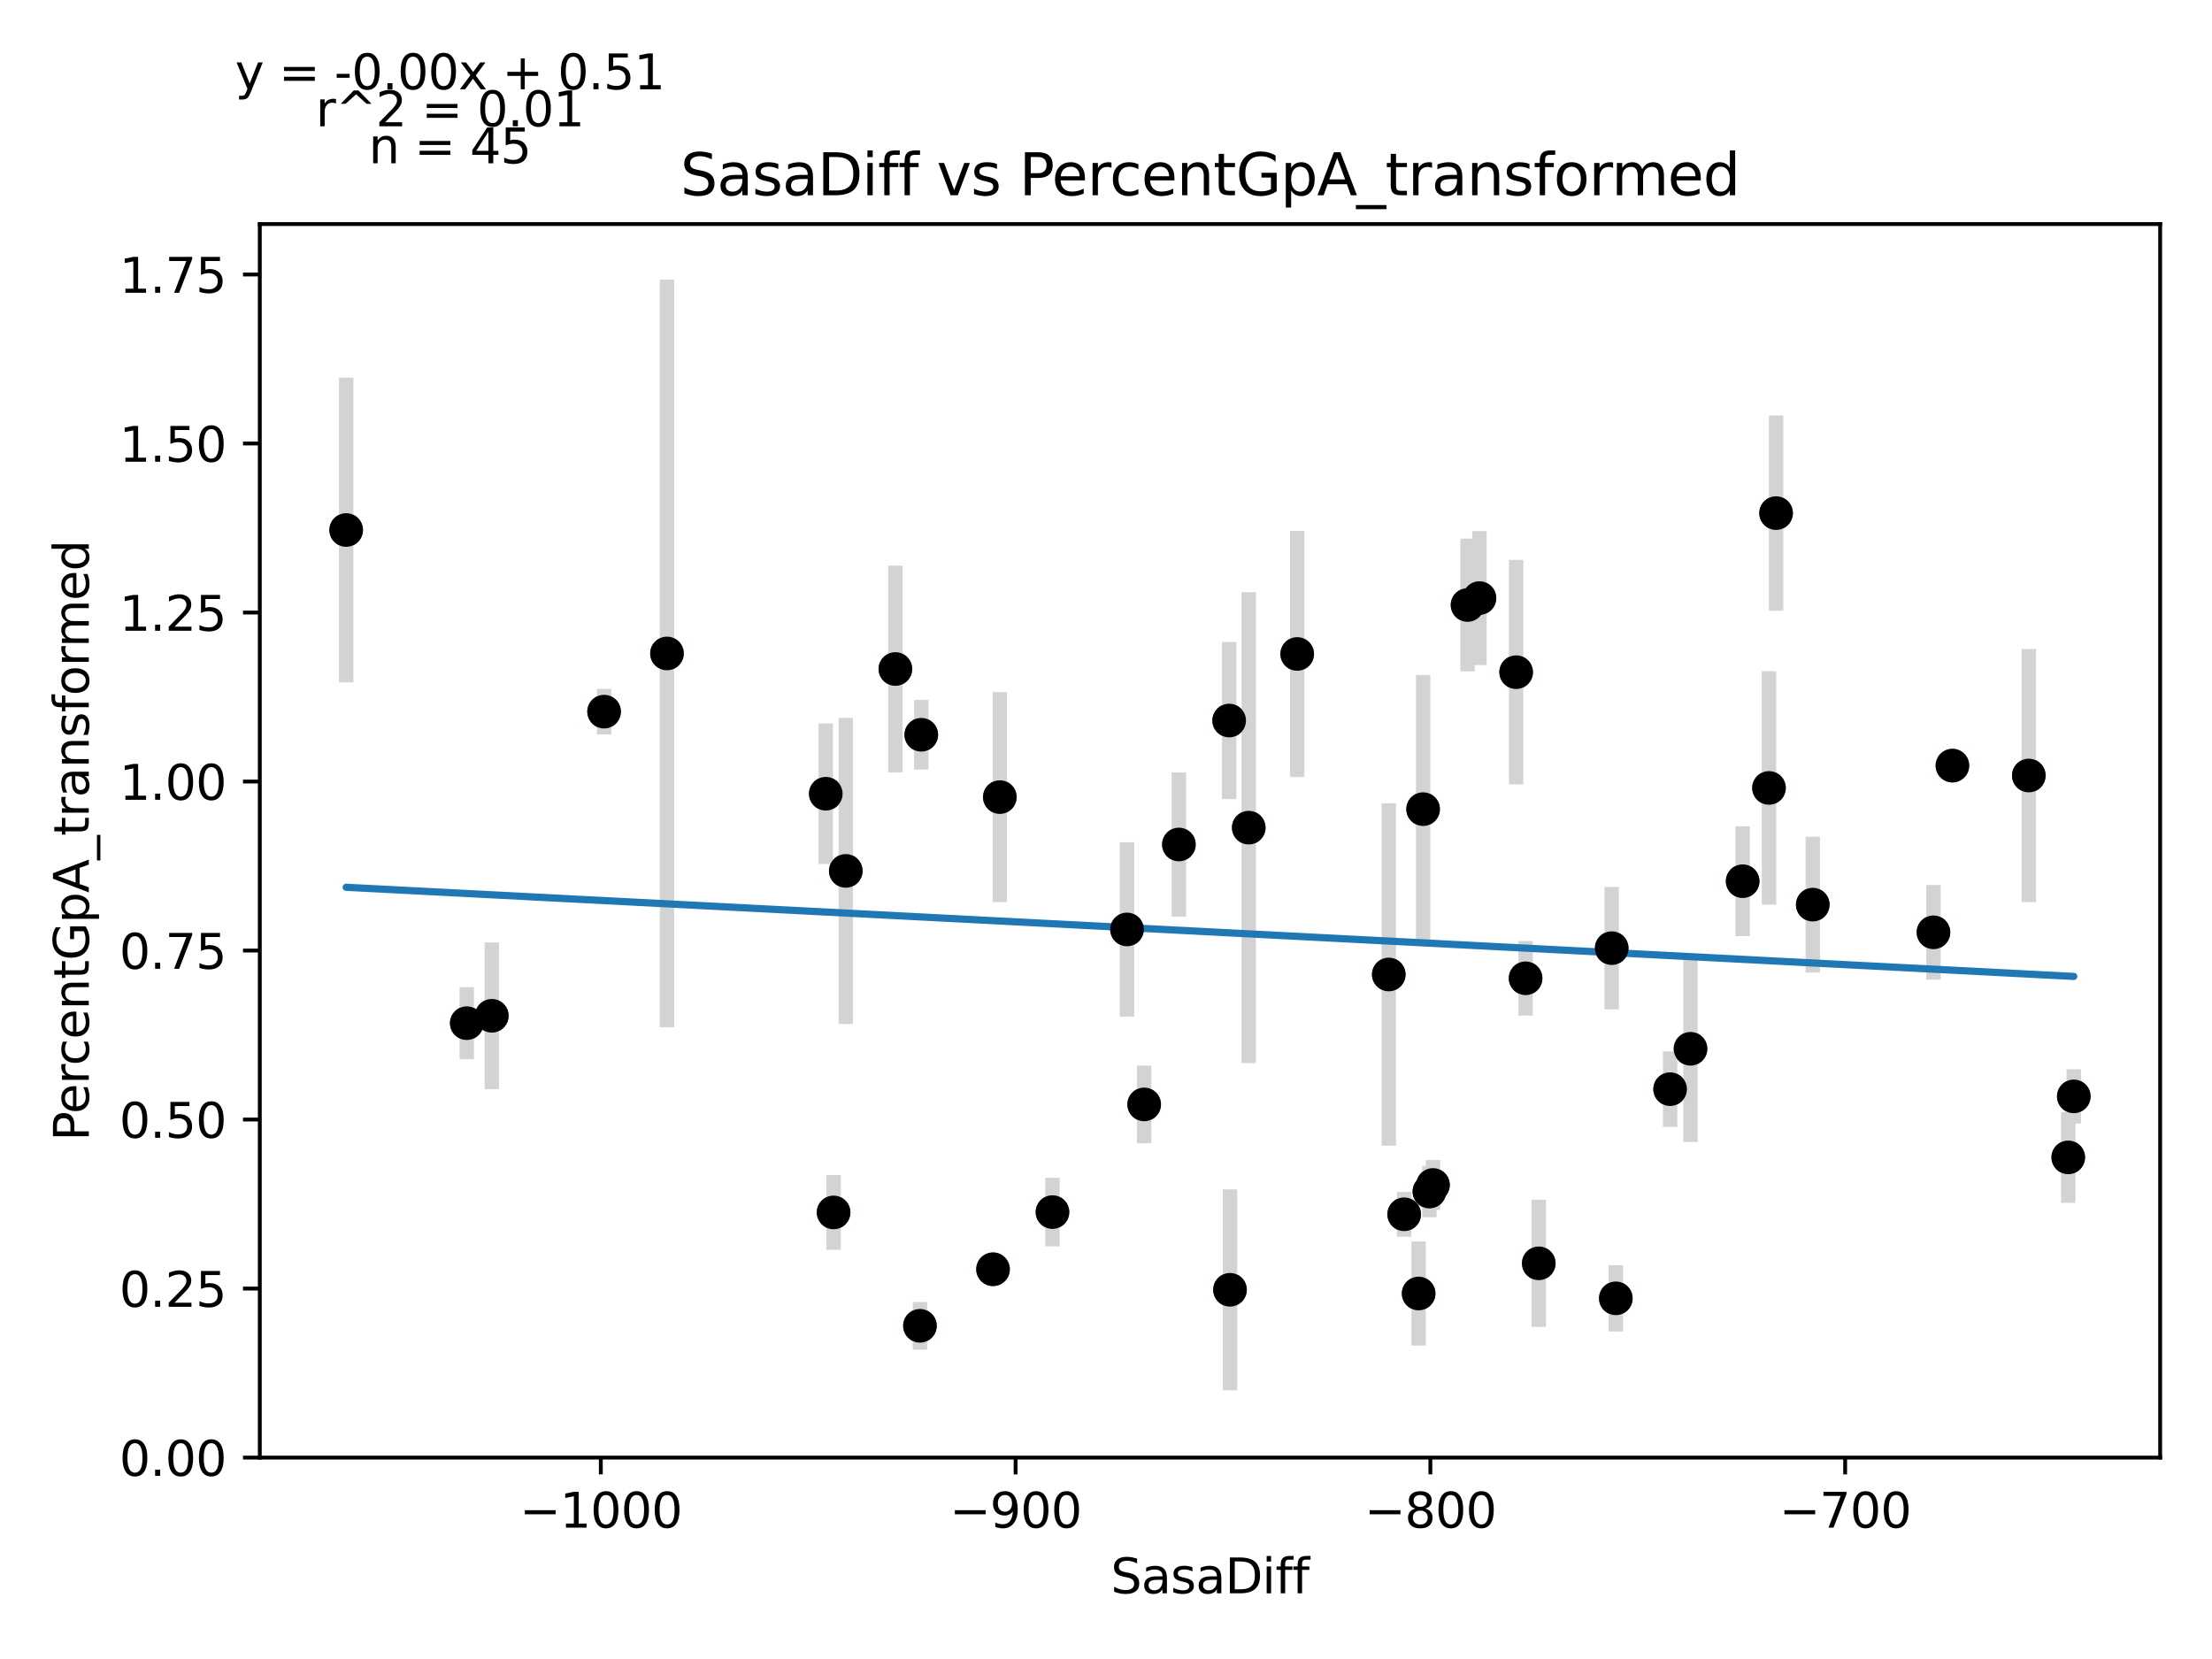 <?xml version="1.0" encoding="utf-8" standalone="no"?>
<!DOCTYPE svg PUBLIC "-//W3C//DTD SVG 1.1//EN"
  "http://www.w3.org/Graphics/SVG/1.1/DTD/svg11.dtd">
<svg xmlns:xlink="http://www.w3.org/1999/xlink" width="460.8pt" height="345.6pt" viewBox="0 0 460.8 345.6" xmlns="http://www.w3.org/2000/svg" version="1.1">
 <defs>
  <style type="text/css">*{stroke-linejoin: round; stroke-linecap: butt}</style>
 </defs>
 <g id="figure_1">
  <g id="patch_1">
   <path d="M 0 345.6 
L 460.8 345.6 
L 460.8 0 
L 0 0 
z
" style="fill: #ffffff"/>
  </g>
  <g id="axes_1">
   <g id="patch_2">
    <path d="M 54.121 303.64 
L 450 303.64 
L 450 46.676 
L 54.121 46.676 
z
" style="fill: #ffffff"/>
   </g>
   <g id="PathCollection_1">
    <defs>
     <path id="meb6ccfcb5a" d="M 0 3 
C 0.796 3 1.559 2.684 2.121 2.121 
C 2.684 1.559 3 0.796 3 0 
C 3 -0.796 2.684 -1.559 2.121 -2.121 
C 1.559 -2.684 0.796 -3 0 -3 
C -0.796 -3 -1.559 -2.684 -2.121 -2.121 
C -2.684 -1.559 -3 -0.796 -3 0 
C -3 0.796 -2.684 1.559 -2.121 2.121 
C -1.559 2.684 -0.796 3 0 3 
z
" style="stroke: #1f77b4"/>
    </defs>
    <g clip-path="url(#p3a5349703f)">
     <use xlink:href="#meb6ccfcb5a" x="186.526" y="139.363" style="fill: #1f77b4; stroke: #1f77b4"/>
     <use xlink:href="#meb6ccfcb5a" x="176.192" y="181.424" style="fill: #1f77b4; stroke: #1f77b4"/>
     <use xlink:href="#meb6ccfcb5a" x="296.46" y="168.558" style="fill: #1f77b4; stroke: #1f77b4"/>
     <use xlink:href="#meb6ccfcb5a" x="260.135" y="172.416" style="fill: #1f77b4; stroke: #1f77b4"/>
     <use xlink:href="#meb6ccfcb5a" x="172.027" y="165.348" style="fill: #1f77b4; stroke: #1f77b4"/>
     <use xlink:href="#meb6ccfcb5a" x="238.352" y="230.068" style="fill: #1f77b4; stroke: #1f77b4"/>
     <use xlink:href="#meb6ccfcb5a" x="245.584" y="175.923" style="fill: #1f77b4; stroke: #1f77b4"/>
     <use xlink:href="#meb6ccfcb5a" x="335.749" y="197.517" style="fill: #1f77b4; stroke: #1f77b4"/>
     <use xlink:href="#meb6ccfcb5a" x="363.028" y="183.571" style="fill: #1f77b4; stroke: #1f77b4"/>
     <use xlink:href="#meb6ccfcb5a" x="336.605" y="270.467" style="fill: #1f77b4; stroke: #1f77b4"/>
     <use xlink:href="#meb6ccfcb5a" x="270.227" y="136.234" style="fill: #1f77b4; stroke: #1f77b4"/>
     <use xlink:href="#meb6ccfcb5a" x="256.057" y="150.102" style="fill: #1f77b4; stroke: #1f77b4"/>
     <use xlink:href="#meb6ccfcb5a" x="173.651" y="252.572" style="fill: #1f77b4; stroke: #1f77b4"/>
     <use xlink:href="#meb6ccfcb5a" x="352.166" y="218.483" style="fill: #1f77b4; stroke: #1f77b4"/>
     <use xlink:href="#meb6ccfcb5a" x="289.306" y="203.004" style="fill: #1f77b4; stroke: #1f77b4"/>
     <use xlink:href="#meb6ccfcb5a" x="402.774" y="194.219" style="fill: #1f77b4; stroke: #1f77b4"/>
     <use xlink:href="#meb6ccfcb5a" x="308.194" y="124.592" style="fill: #1f77b4; stroke: #1f77b4"/>
     <use xlink:href="#meb6ccfcb5a" x="432.006" y="228.398" style="fill: #1f77b4; stroke: #1f77b4"/>
     <use xlink:href="#meb6ccfcb5a" x="368.514" y="164.141" style="fill: #1f77b4; stroke: #1f77b4"/>
     <use xlink:href="#meb6ccfcb5a" x="256.23" y="268.685" style="fill: #1f77b4; stroke: #1f77b4"/>
     <use xlink:href="#meb6ccfcb5a" x="315.841" y="140.025" style="fill: #1f77b4; stroke: #1f77b4"/>
     <use xlink:href="#meb6ccfcb5a" x="125.843" y="148.248" style="fill: #1f77b4; stroke: #1f77b4"/>
     <use xlink:href="#meb6ccfcb5a" x="72.116" y="110.41" style="fill: #1f77b4; stroke: #1f77b4"/>
     <use xlink:href="#meb6ccfcb5a" x="305.714" y="126.032" style="fill: #1f77b4; stroke: #1f77b4"/>
     <use xlink:href="#meb6ccfcb5a" x="191.918" y="153.065" style="fill: #1f77b4; stroke: #1f77b4"/>
     <use xlink:href="#meb6ccfcb5a" x="138.942" y="136.127" style="fill: #1f77b4; stroke: #1f77b4"/>
     <use xlink:href="#meb6ccfcb5a" x="317.811" y="203.794" style="fill: #1f77b4; stroke: #1f77b4"/>
     <use xlink:href="#meb6ccfcb5a" x="219.248" y="252.498" style="fill: #1f77b4; stroke: #1f77b4"/>
     <use xlink:href="#meb6ccfcb5a" x="298.517" y="246.851" style="fill: #1f77b4; stroke: #1f77b4"/>
     <use xlink:href="#meb6ccfcb5a" x="206.866" y="264.411" style="fill: #1f77b4; stroke: #1f77b4"/>
     <use xlink:href="#meb6ccfcb5a" x="406.723" y="159.491" style="fill: #1f77b4; stroke: #1f77b4"/>
     <use xlink:href="#meb6ccfcb5a" x="377.63" y="188.452" style="fill: #1f77b4; stroke: #1f77b4"/>
     <use xlink:href="#meb6ccfcb5a" x="320.55" y="263.174" style="fill: #1f77b4; stroke: #1f77b4"/>
     <use xlink:href="#meb6ccfcb5a" x="234.775" y="193.62" style="fill: #1f77b4; stroke: #1f77b4"/>
     <use xlink:href="#meb6ccfcb5a" x="292.512" y="252.959" style="fill: #1f77b4; stroke: #1f77b4"/>
     <use xlink:href="#meb6ccfcb5a" x="422.639" y="161.555" style="fill: #1f77b4; stroke: #1f77b4"/>
     <use xlink:href="#meb6ccfcb5a" x="97.234" y="213.146" style="fill: #1f77b4; stroke: #1f77b4"/>
     <use xlink:href="#meb6ccfcb5a" x="347.915" y="226.891" style="fill: #1f77b4; stroke: #1f77b4"/>
     <use xlink:href="#meb6ccfcb5a" x="297.765" y="248.228" style="fill: #1f77b4; stroke: #1f77b4"/>
     <use xlink:href="#meb6ccfcb5a" x="295.527" y="269.46" style="fill: #1f77b4; stroke: #1f77b4"/>
     <use xlink:href="#meb6ccfcb5a" x="102.453" y="211.607" style="fill: #1f77b4; stroke: #1f77b4"/>
     <use xlink:href="#meb6ccfcb5a" x="208.283" y="166.052" style="fill: #1f77b4; stroke: #1f77b4"/>
     <use xlink:href="#meb6ccfcb5a" x="430.856" y="241.105" style="fill: #1f77b4; stroke: #1f77b4"/>
     <use xlink:href="#meb6ccfcb5a" x="191.641" y="276.191" style="fill: #1f77b4; stroke: #1f77b4"/>
     <use xlink:href="#meb6ccfcb5a" x="369.992" y="106.891" style="fill: #1f77b4; stroke: #1f77b4"/>
    </g>
   </g>
   <g id="matplotlib.axis_1">
    <g id="xtick_1">
     <g id="line2d_1">
      <defs>
       <path id="m22ea9a2f1d" d="M 0 0 
L 0 3.5 
" style="stroke: #000000; stroke-width: 0.8"/>
      </defs>
      <g>
       <use xlink:href="#m22ea9a2f1d" x="125.16" y="303.64" style="stroke: #000000; stroke-width: 0.8"/>
      </g>
     </g>
     <g id="text_1">
      <!-- −1000 -->
      <g transform="translate(108.246 318.238)scale(0.1 -0.1)">
       <defs>
        <path id="DejaVuSans-2212" d="M 678 2272 
L 4684 2272 
L 4684 1741 
L 678 1741 
L 678 2272 
z
" transform="scale(0.016)"/>
        <path id="DejaVuSans-31" d="M 794 531 
L 1825 531 
L 1825 4091 
L 703 3866 
L 703 4441 
L 1819 4666 
L 2450 4666 
L 2450 531 
L 3481 531 
L 3481 0 
L 794 0 
L 794 531 
z
" transform="scale(0.016)"/>
        <path id="DejaVuSans-30" d="M 2034 4250 
Q 1547 4250 1301 3770 
Q 1056 3291 1056 2328 
Q 1056 1369 1301 889 
Q 1547 409 2034 409 
Q 2525 409 2770 889 
Q 3016 1369 3016 2328 
Q 3016 3291 2770 3770 
Q 2525 4250 2034 4250 
z
M 2034 4750 
Q 2819 4750 3233 4129 
Q 3647 3509 3647 2328 
Q 3647 1150 3233 529 
Q 2819 -91 2034 -91 
Q 1250 -91 836 529 
Q 422 1150 422 2328 
Q 422 3509 836 4129 
Q 1250 4750 2034 4750 
z
" transform="scale(0.016)"/>
       </defs>
       <use xlink:href="#DejaVuSans-2212"/>
       <use xlink:href="#DejaVuSans-31" x="83.789"/>
       <use xlink:href="#DejaVuSans-30" x="147.412"/>
       <use xlink:href="#DejaVuSans-30" x="211.035"/>
       <use xlink:href="#DejaVuSans-30" x="274.658"/>
      </g>
     </g>
    </g>
    <g id="xtick_2">
     <g id="line2d_2">
      <g>
       <use xlink:href="#m22ea9a2f1d" x="211.566" y="303.64" style="stroke: #000000; stroke-width: 0.8"/>
      </g>
     </g>
     <g id="text_2">
      <!-- −900 -->
      <g transform="translate(197.833 318.238)scale(0.1 -0.1)">
       <defs>
        <path id="DejaVuSans-39" d="M 703 97 
L 703 672 
Q 941 559 1184 500 
Q 1428 441 1663 441 
Q 2288 441 2617 861 
Q 2947 1281 2994 2138 
Q 2813 1869 2534 1725 
Q 2256 1581 1919 1581 
Q 1219 1581 811 2004 
Q 403 2428 403 3163 
Q 403 3881 828 4315 
Q 1253 4750 1959 4750 
Q 2769 4750 3195 4129 
Q 3622 3509 3622 2328 
Q 3622 1225 3098 567 
Q 2575 -91 1691 -91 
Q 1453 -91 1209 -44 
Q 966 3 703 97 
z
M 1959 2075 
Q 2384 2075 2632 2365 
Q 2881 2656 2881 3163 
Q 2881 3666 2632 3958 
Q 2384 4250 1959 4250 
Q 1534 4250 1286 3958 
Q 1038 3666 1038 3163 
Q 1038 2656 1286 2365 
Q 1534 2075 1959 2075 
z
" transform="scale(0.016)"/>
       </defs>
       <use xlink:href="#DejaVuSans-2212"/>
       <use xlink:href="#DejaVuSans-39" x="83.789"/>
       <use xlink:href="#DejaVuSans-30" x="147.412"/>
       <use xlink:href="#DejaVuSans-30" x="211.035"/>
      </g>
     </g>
    </g>
    <g id="xtick_3">
     <g id="line2d_3">
      <g>
       <use xlink:href="#m22ea9a2f1d" x="297.972" y="303.64" style="stroke: #000000; stroke-width: 0.8"/>
      </g>
     </g>
     <g id="text_3">
      <!-- −800 -->
      <g transform="translate(284.239 318.238)scale(0.1 -0.1)">
       <defs>
        <path id="DejaVuSans-38" d="M 2034 2216 
Q 1584 2216 1326 1975 
Q 1069 1734 1069 1313 
Q 1069 891 1326 650 
Q 1584 409 2034 409 
Q 2484 409 2743 651 
Q 3003 894 3003 1313 
Q 3003 1734 2745 1975 
Q 2488 2216 2034 2216 
z
M 1403 2484 
Q 997 2584 770 2862 
Q 544 3141 544 3541 
Q 544 4100 942 4425 
Q 1341 4750 2034 4750 
Q 2731 4750 3128 4425 
Q 3525 4100 3525 3541 
Q 3525 3141 3298 2862 
Q 3072 2584 2669 2484 
Q 3125 2378 3379 2068 
Q 3634 1759 3634 1313 
Q 3634 634 3220 271 
Q 2806 -91 2034 -91 
Q 1263 -91 848 271 
Q 434 634 434 1313 
Q 434 1759 690 2068 
Q 947 2378 1403 2484 
z
M 1172 3481 
Q 1172 3119 1398 2916 
Q 1625 2713 2034 2713 
Q 2441 2713 2670 2916 
Q 2900 3119 2900 3481 
Q 2900 3844 2670 4047 
Q 2441 4250 2034 4250 
Q 1625 4250 1398 4047 
Q 1172 3844 1172 3481 
z
" transform="scale(0.016)"/>
       </defs>
       <use xlink:href="#DejaVuSans-2212"/>
       <use xlink:href="#DejaVuSans-38" x="83.789"/>
       <use xlink:href="#DejaVuSans-30" x="147.412"/>
       <use xlink:href="#DejaVuSans-30" x="211.035"/>
      </g>
     </g>
    </g>
    <g id="xtick_4">
     <g id="line2d_4">
      <g>
       <use xlink:href="#m22ea9a2f1d" x="384.379" y="303.64" style="stroke: #000000; stroke-width: 0.8"/>
      </g>
     </g>
     <g id="text_4">
      <!-- −700 -->
      <g transform="translate(370.645 318.238)scale(0.1 -0.1)">
       <defs>
        <path id="DejaVuSans-37" d="M 525 4666 
L 3525 4666 
L 3525 4397 
L 1831 0 
L 1172 0 
L 2766 4134 
L 525 4134 
L 525 4666 
z
" transform="scale(0.016)"/>
       </defs>
       <use xlink:href="#DejaVuSans-2212"/>
       <use xlink:href="#DejaVuSans-37" x="83.789"/>
       <use xlink:href="#DejaVuSans-30" x="147.412"/>
       <use xlink:href="#DejaVuSans-30" x="211.035"/>
      </g>
     </g>
    </g>
    <g id="text_5">
     <!-- SasaDiff -->
     <g transform="translate(231.394 331.917)scale(0.1 -0.1)">
      <defs>
       <path id="DejaVuSans-53" d="M 3425 4513 
L 3425 3897 
Q 3066 4069 2747 4153 
Q 2428 4238 2131 4238 
Q 1616 4238 1336 4038 
Q 1056 3838 1056 3469 
Q 1056 3159 1242 3001 
Q 1428 2844 1947 2747 
L 2328 2669 
Q 3034 2534 3370 2195 
Q 3706 1856 3706 1288 
Q 3706 609 3251 259 
Q 2797 -91 1919 -91 
Q 1588 -91 1214 -16 
Q 841 59 441 206 
L 441 856 
Q 825 641 1194 531 
Q 1563 422 1919 422 
Q 2459 422 2753 634 
Q 3047 847 3047 1241 
Q 3047 1584 2836 1778 
Q 2625 1972 2144 2069 
L 1759 2144 
Q 1053 2284 737 2584 
Q 422 2884 422 3419 
Q 422 4038 858 4394 
Q 1294 4750 2059 4750 
Q 2388 4750 2728 4690 
Q 3069 4631 3425 4513 
z
" transform="scale(0.016)"/>
       <path id="DejaVuSans-61" d="M 2194 1759 
Q 1497 1759 1228 1600 
Q 959 1441 959 1056 
Q 959 750 1161 570 
Q 1363 391 1709 391 
Q 2188 391 2477 730 
Q 2766 1069 2766 1631 
L 2766 1759 
L 2194 1759 
z
M 3341 1997 
L 3341 0 
L 2766 0 
L 2766 531 
Q 2569 213 2275 61 
Q 1981 -91 1556 -91 
Q 1019 -91 701 211 
Q 384 513 384 1019 
Q 384 1609 779 1909 
Q 1175 2209 1959 2209 
L 2766 2209 
L 2766 2266 
Q 2766 2663 2505 2880 
Q 2244 3097 1772 3097 
Q 1472 3097 1187 3025 
Q 903 2953 641 2809 
L 641 3341 
Q 956 3463 1253 3523 
Q 1550 3584 1831 3584 
Q 2591 3584 2966 3190 
Q 3341 2797 3341 1997 
z
" transform="scale(0.016)"/>
       <path id="DejaVuSans-73" d="M 2834 3397 
L 2834 2853 
Q 2591 2978 2328 3040 
Q 2066 3103 1784 3103 
Q 1356 3103 1142 2972 
Q 928 2841 928 2578 
Q 928 2378 1081 2264 
Q 1234 2150 1697 2047 
L 1894 2003 
Q 2506 1872 2764 1633 
Q 3022 1394 3022 966 
Q 3022 478 2636 193 
Q 2250 -91 1575 -91 
Q 1294 -91 989 -36 
Q 684 19 347 128 
L 347 722 
Q 666 556 975 473 
Q 1284 391 1588 391 
Q 1994 391 2212 530 
Q 2431 669 2431 922 
Q 2431 1156 2273 1281 
Q 2116 1406 1581 1522 
L 1381 1569 
Q 847 1681 609 1914 
Q 372 2147 372 2553 
Q 372 3047 722 3315 
Q 1072 3584 1716 3584 
Q 2034 3584 2315 3537 
Q 2597 3491 2834 3397 
z
" transform="scale(0.016)"/>
       <path id="DejaVuSans-44" d="M 1259 4147 
L 1259 519 
L 2022 519 
Q 2988 519 3436 956 
Q 3884 1394 3884 2338 
Q 3884 3275 3436 3711 
Q 2988 4147 2022 4147 
L 1259 4147 
z
M 628 4666 
L 1925 4666 
Q 3281 4666 3915 4102 
Q 4550 3538 4550 2338 
Q 4550 1131 3912 565 
Q 3275 0 1925 0 
L 628 0 
L 628 4666 
z
" transform="scale(0.016)"/>
       <path id="DejaVuSans-69" d="M 603 3500 
L 1178 3500 
L 1178 0 
L 603 0 
L 603 3500 
z
M 603 4863 
L 1178 4863 
L 1178 4134 
L 603 4134 
L 603 4863 
z
" transform="scale(0.016)"/>
       <path id="DejaVuSans-66" d="M 2375 4863 
L 2375 4384 
L 1825 4384 
Q 1516 4384 1395 4259 
Q 1275 4134 1275 3809 
L 1275 3500 
L 2222 3500 
L 2222 3053 
L 1275 3053 
L 1275 0 
L 697 0 
L 697 3053 
L 147 3053 
L 147 3500 
L 697 3500 
L 697 3744 
Q 697 4328 969 4595 
Q 1241 4863 1831 4863 
L 2375 4863 
z
" transform="scale(0.016)"/>
      </defs>
      <use xlink:href="#DejaVuSans-53"/>
      <use xlink:href="#DejaVuSans-61" x="63.477"/>
      <use xlink:href="#DejaVuSans-73" x="124.756"/>
      <use xlink:href="#DejaVuSans-61" x="176.855"/>
      <use xlink:href="#DejaVuSans-44" x="238.135"/>
      <use xlink:href="#DejaVuSans-69" x="315.137"/>
      <use xlink:href="#DejaVuSans-66" x="342.92"/>
      <use xlink:href="#DejaVuSans-66" x="378.125"/>
     </g>
    </g>
   </g>
   <g id="matplotlib.axis_2">
    <g id="ytick_1">
     <g id="line2d_5">
      <defs>
       <path id="m119e9da747" d="M 0 0 
L -3.5 0 
" style="stroke: #000000; stroke-width: 0.8"/>
      </defs>
      <g>
       <use xlink:href="#m119e9da747" x="54.121" y="303.64" style="stroke: #000000; stroke-width: 0.8"/>
      </g>
     </g>
     <g id="text_6">
      <!-- 0.00 -->
      <g transform="translate(24.856 307.439)scale(0.1 -0.1)">
       <defs>
        <path id="DejaVuSans-2e" d="M 684 794 
L 1344 794 
L 1344 0 
L 684 0 
L 684 794 
z
" transform="scale(0.016)"/>
       </defs>
       <use xlink:href="#DejaVuSans-30"/>
       <use xlink:href="#DejaVuSans-2e" x="63.623"/>
       <use xlink:href="#DejaVuSans-30" x="95.41"/>
       <use xlink:href="#DejaVuSans-30" x="159.033"/>
      </g>
     </g>
    </g>
    <g id="ytick_2">
     <g id="line2d_6">
      <g>
       <use xlink:href="#m119e9da747" x="54.121" y="268.432" style="stroke: #000000; stroke-width: 0.8"/>
      </g>
     </g>
     <g id="text_7">
      <!-- 0.25 -->
      <g transform="translate(24.856 272.231)scale(0.1 -0.1)">
       <defs>
        <path id="DejaVuSans-32" d="M 1228 531 
L 3431 531 
L 3431 0 
L 469 0 
L 469 531 
Q 828 903 1448 1529 
Q 2069 2156 2228 2338 
Q 2531 2678 2651 2914 
Q 2772 3150 2772 3378 
Q 2772 3750 2511 3984 
Q 2250 4219 1831 4219 
Q 1534 4219 1204 4116 
Q 875 4013 500 3803 
L 500 4441 
Q 881 4594 1212 4672 
Q 1544 4750 1819 4750 
Q 2544 4750 2975 4387 
Q 3406 4025 3406 3419 
Q 3406 3131 3298 2873 
Q 3191 2616 2906 2266 
Q 2828 2175 2409 1742 
Q 1991 1309 1228 531 
z
" transform="scale(0.016)"/>
        <path id="DejaVuSans-35" d="M 691 4666 
L 3169 4666 
L 3169 4134 
L 1269 4134 
L 1269 2991 
Q 1406 3038 1543 3061 
Q 1681 3084 1819 3084 
Q 2600 3084 3056 2656 
Q 3513 2228 3513 1497 
Q 3513 744 3044 326 
Q 2575 -91 1722 -91 
Q 1428 -91 1123 -41 
Q 819 9 494 109 
L 494 744 
Q 775 591 1075 516 
Q 1375 441 1709 441 
Q 2250 441 2565 725 
Q 2881 1009 2881 1497 
Q 2881 1984 2565 2268 
Q 2250 2553 1709 2553 
Q 1456 2553 1204 2497 
Q 953 2441 691 2322 
L 691 4666 
z
" transform="scale(0.016)"/>
       </defs>
       <use xlink:href="#DejaVuSans-30"/>
       <use xlink:href="#DejaVuSans-2e" x="63.623"/>
       <use xlink:href="#DejaVuSans-32" x="95.41"/>
       <use xlink:href="#DejaVuSans-35" x="159.033"/>
      </g>
     </g>
    </g>
    <g id="ytick_3">
     <g id="line2d_7">
      <g>
       <use xlink:href="#m119e9da747" x="54.121" y="233.224" style="stroke: #000000; stroke-width: 0.8"/>
      </g>
     </g>
     <g id="text_8">
      <!-- 0.50 -->
      <g transform="translate(24.856 237.023)scale(0.1 -0.1)">
       <use xlink:href="#DejaVuSans-30"/>
       <use xlink:href="#DejaVuSans-2e" x="63.623"/>
       <use xlink:href="#DejaVuSans-35" x="95.41"/>
       <use xlink:href="#DejaVuSans-30" x="159.033"/>
      </g>
     </g>
    </g>
    <g id="ytick_4">
     <g id="line2d_8">
      <g>
       <use xlink:href="#m119e9da747" x="54.121" y="198.016" style="stroke: #000000; stroke-width: 0.8"/>
      </g>
     </g>
     <g id="text_9">
      <!-- 0.75 -->
      <g transform="translate(24.856 201.815)scale(0.1 -0.1)">
       <use xlink:href="#DejaVuSans-30"/>
       <use xlink:href="#DejaVuSans-2e" x="63.623"/>
       <use xlink:href="#DejaVuSans-37" x="95.41"/>
       <use xlink:href="#DejaVuSans-35" x="159.033"/>
      </g>
     </g>
    </g>
    <g id="ytick_5">
     <g id="line2d_9">
      <g>
       <use xlink:href="#m119e9da747" x="54.121" y="162.808" style="stroke: #000000; stroke-width: 0.8"/>
      </g>
     </g>
     <g id="text_10">
      <!-- 1.00 -->
      <g transform="translate(24.856 166.607)scale(0.1 -0.1)">
       <use xlink:href="#DejaVuSans-31"/>
       <use xlink:href="#DejaVuSans-2e" x="63.623"/>
       <use xlink:href="#DejaVuSans-30" x="95.41"/>
       <use xlink:href="#DejaVuSans-30" x="159.033"/>
      </g>
     </g>
    </g>
    <g id="ytick_6">
     <g id="line2d_10">
      <g>
       <use xlink:href="#m119e9da747" x="54.121" y="127.6" style="stroke: #000000; stroke-width: 0.8"/>
      </g>
     </g>
     <g id="text_11">
      <!-- 1.25 -->
      <g transform="translate(24.856 131.399)scale(0.1 -0.1)">
       <use xlink:href="#DejaVuSans-31"/>
       <use xlink:href="#DejaVuSans-2e" x="63.623"/>
       <use xlink:href="#DejaVuSans-32" x="95.41"/>
       <use xlink:href="#DejaVuSans-35" x="159.033"/>
      </g>
     </g>
    </g>
    <g id="ytick_7">
     <g id="line2d_11">
      <g>
       <use xlink:href="#m119e9da747" x="54.121" y="92.392" style="stroke: #000000; stroke-width: 0.8"/>
      </g>
     </g>
     <g id="text_12">
      <!-- 1.50 -->
      <g transform="translate(24.856 96.191)scale(0.1 -0.1)">
       <use xlink:href="#DejaVuSans-31"/>
       <use xlink:href="#DejaVuSans-2e" x="63.623"/>
       <use xlink:href="#DejaVuSans-35" x="95.41"/>
       <use xlink:href="#DejaVuSans-30" x="159.033"/>
      </g>
     </g>
    </g>
    <g id="ytick_8">
     <g id="line2d_12">
      <g>
       <use xlink:href="#m119e9da747" x="54.121" y="57.184" style="stroke: #000000; stroke-width: 0.8"/>
      </g>
     </g>
     <g id="text_13">
      <!-- 1.75 -->
      <g transform="translate(24.856 60.983)scale(0.1 -0.1)">
       <use xlink:href="#DejaVuSans-31"/>
       <use xlink:href="#DejaVuSans-2e" x="63.623"/>
       <use xlink:href="#DejaVuSans-37" x="95.41"/>
       <use xlink:href="#DejaVuSans-35" x="159.033"/>
      </g>
     </g>
    </g>
    <g id="text_14">
     <!-- PercentGpA_transformed -->
     <g transform="translate(18.498 237.696)rotate(-90)scale(0.1 -0.1)">
      <defs>
       <path id="DejaVuSans-50" d="M 1259 4147 
L 1259 2394 
L 2053 2394 
Q 2494 2394 2734 2622 
Q 2975 2850 2975 3272 
Q 2975 3691 2734 3919 
Q 2494 4147 2053 4147 
L 1259 4147 
z
M 628 4666 
L 2053 4666 
Q 2838 4666 3239 4311 
Q 3641 3956 3641 3272 
Q 3641 2581 3239 2228 
Q 2838 1875 2053 1875 
L 1259 1875 
L 1259 0 
L 628 0 
L 628 4666 
z
" transform="scale(0.016)"/>
       <path id="DejaVuSans-65" d="M 3597 1894 
L 3597 1613 
L 953 1613 
Q 991 1019 1311 708 
Q 1631 397 2203 397 
Q 2534 397 2845 478 
Q 3156 559 3463 722 
L 3463 178 
Q 3153 47 2828 -22 
Q 2503 -91 2169 -91 
Q 1331 -91 842 396 
Q 353 884 353 1716 
Q 353 2575 817 3079 
Q 1281 3584 2069 3584 
Q 2775 3584 3186 3129 
Q 3597 2675 3597 1894 
z
M 3022 2063 
Q 3016 2534 2758 2815 
Q 2500 3097 2075 3097 
Q 1594 3097 1305 2825 
Q 1016 2553 972 2059 
L 3022 2063 
z
" transform="scale(0.016)"/>
       <path id="DejaVuSans-72" d="M 2631 2963 
Q 2534 3019 2420 3045 
Q 2306 3072 2169 3072 
Q 1681 3072 1420 2755 
Q 1159 2438 1159 1844 
L 1159 0 
L 581 0 
L 581 3500 
L 1159 3500 
L 1159 2956 
Q 1341 3275 1631 3429 
Q 1922 3584 2338 3584 
Q 2397 3584 2469 3576 
Q 2541 3569 2628 3553 
L 2631 2963 
z
" transform="scale(0.016)"/>
       <path id="DejaVuSans-63" d="M 3122 3366 
L 3122 2828 
Q 2878 2963 2633 3030 
Q 2388 3097 2138 3097 
Q 1578 3097 1268 2742 
Q 959 2388 959 1747 
Q 959 1106 1268 751 
Q 1578 397 2138 397 
Q 2388 397 2633 464 
Q 2878 531 3122 666 
L 3122 134 
Q 2881 22 2623 -34 
Q 2366 -91 2075 -91 
Q 1284 -91 818 406 
Q 353 903 353 1747 
Q 353 2603 823 3093 
Q 1294 3584 2113 3584 
Q 2378 3584 2631 3529 
Q 2884 3475 3122 3366 
z
" transform="scale(0.016)"/>
       <path id="DejaVuSans-6e" d="M 3513 2113 
L 3513 0 
L 2938 0 
L 2938 2094 
Q 2938 2591 2744 2837 
Q 2550 3084 2163 3084 
Q 1697 3084 1428 2787 
Q 1159 2491 1159 1978 
L 1159 0 
L 581 0 
L 581 3500 
L 1159 3500 
L 1159 2956 
Q 1366 3272 1645 3428 
Q 1925 3584 2291 3584 
Q 2894 3584 3203 3211 
Q 3513 2838 3513 2113 
z
" transform="scale(0.016)"/>
       <path id="DejaVuSans-74" d="M 1172 4494 
L 1172 3500 
L 2356 3500 
L 2356 3053 
L 1172 3053 
L 1172 1153 
Q 1172 725 1289 603 
Q 1406 481 1766 481 
L 2356 481 
L 2356 0 
L 1766 0 
Q 1100 0 847 248 
Q 594 497 594 1153 
L 594 3053 
L 172 3053 
L 172 3500 
L 594 3500 
L 594 4494 
L 1172 4494 
z
" transform="scale(0.016)"/>
       <path id="DejaVuSans-47" d="M 3809 666 
L 3809 1919 
L 2778 1919 
L 2778 2438 
L 4434 2438 
L 4434 434 
Q 4069 175 3628 42 
Q 3188 -91 2688 -91 
Q 1594 -91 976 548 
Q 359 1188 359 2328 
Q 359 3472 976 4111 
Q 1594 4750 2688 4750 
Q 3144 4750 3555 4637 
Q 3966 4525 4313 4306 
L 4313 3634 
Q 3963 3931 3569 4081 
Q 3175 4231 2741 4231 
Q 1884 4231 1454 3753 
Q 1025 3275 1025 2328 
Q 1025 1384 1454 906 
Q 1884 428 2741 428 
Q 3075 428 3337 486 
Q 3600 544 3809 666 
z
" transform="scale(0.016)"/>
       <path id="DejaVuSans-70" d="M 1159 525 
L 1159 -1331 
L 581 -1331 
L 581 3500 
L 1159 3500 
L 1159 2969 
Q 1341 3281 1617 3432 
Q 1894 3584 2278 3584 
Q 2916 3584 3314 3078 
Q 3713 2572 3713 1747 
Q 3713 922 3314 415 
Q 2916 -91 2278 -91 
Q 1894 -91 1617 61 
Q 1341 213 1159 525 
z
M 3116 1747 
Q 3116 2381 2855 2742 
Q 2594 3103 2138 3103 
Q 1681 3103 1420 2742 
Q 1159 2381 1159 1747 
Q 1159 1113 1420 752 
Q 1681 391 2138 391 
Q 2594 391 2855 752 
Q 3116 1113 3116 1747 
z
" transform="scale(0.016)"/>
       <path id="DejaVuSans-41" d="M 2188 4044 
L 1331 1722 
L 3047 1722 
L 2188 4044 
z
M 1831 4666 
L 2547 4666 
L 4325 0 
L 3669 0 
L 3244 1197 
L 1141 1197 
L 716 0 
L 50 0 
L 1831 4666 
z
" transform="scale(0.016)"/>
       <path id="DejaVuSans-5f" d="M 3263 -1063 
L 3263 -1509 
L -63 -1509 
L -63 -1063 
L 3263 -1063 
z
" transform="scale(0.016)"/>
       <path id="DejaVuSans-6f" d="M 1959 3097 
Q 1497 3097 1228 2736 
Q 959 2375 959 1747 
Q 959 1119 1226 758 
Q 1494 397 1959 397 
Q 2419 397 2687 759 
Q 2956 1122 2956 1747 
Q 2956 2369 2687 2733 
Q 2419 3097 1959 3097 
z
M 1959 3584 
Q 2709 3584 3137 3096 
Q 3566 2609 3566 1747 
Q 3566 888 3137 398 
Q 2709 -91 1959 -91 
Q 1206 -91 779 398 
Q 353 888 353 1747 
Q 353 2609 779 3096 
Q 1206 3584 1959 3584 
z
" transform="scale(0.016)"/>
       <path id="DejaVuSans-6d" d="M 3328 2828 
Q 3544 3216 3844 3400 
Q 4144 3584 4550 3584 
Q 5097 3584 5394 3201 
Q 5691 2819 5691 2113 
L 5691 0 
L 5113 0 
L 5113 2094 
Q 5113 2597 4934 2840 
Q 4756 3084 4391 3084 
Q 3944 3084 3684 2787 
Q 3425 2491 3425 1978 
L 3425 0 
L 2847 0 
L 2847 2094 
Q 2847 2600 2669 2842 
Q 2491 3084 2119 3084 
Q 1678 3084 1418 2786 
Q 1159 2488 1159 1978 
L 1159 0 
L 581 0 
L 581 3500 
L 1159 3500 
L 1159 2956 
Q 1356 3278 1631 3431 
Q 1906 3584 2284 3584 
Q 2666 3584 2933 3390 
Q 3200 3197 3328 2828 
z
" transform="scale(0.016)"/>
       <path id="DejaVuSans-64" d="M 2906 2969 
L 2906 4863 
L 3481 4863 
L 3481 0 
L 2906 0 
L 2906 525 
Q 2725 213 2448 61 
Q 2172 -91 1784 -91 
Q 1150 -91 751 415 
Q 353 922 353 1747 
Q 353 2572 751 3078 
Q 1150 3584 1784 3584 
Q 2172 3584 2448 3432 
Q 2725 3281 2906 2969 
z
M 947 1747 
Q 947 1113 1208 752 
Q 1469 391 1925 391 
Q 2381 391 2643 752 
Q 2906 1113 2906 1747 
Q 2906 2381 2643 2742 
Q 2381 3103 1925 3103 
Q 1469 3103 1208 2742 
Q 947 2381 947 1747 
z
" transform="scale(0.016)"/>
      </defs>
      <use xlink:href="#DejaVuSans-50"/>
      <use xlink:href="#DejaVuSans-65" x="56.678"/>
      <use xlink:href="#DejaVuSans-72" x="118.201"/>
      <use xlink:href="#DejaVuSans-63" x="157.064"/>
      <use xlink:href="#DejaVuSans-65" x="212.045"/>
      <use xlink:href="#DejaVuSans-6e" x="273.568"/>
      <use xlink:href="#DejaVuSans-74" x="336.947"/>
      <use xlink:href="#DejaVuSans-47" x="376.156"/>
      <use xlink:href="#DejaVuSans-70" x="453.646"/>
      <use xlink:href="#DejaVuSans-41" x="517.123"/>
      <use xlink:href="#DejaVuSans-5f" x="585.531"/>
      <use xlink:href="#DejaVuSans-74" x="635.531"/>
      <use xlink:href="#DejaVuSans-72" x="674.74"/>
      <use xlink:href="#DejaVuSans-61" x="715.854"/>
      <use xlink:href="#DejaVuSans-6e" x="777.133"/>
      <use xlink:href="#DejaVuSans-73" x="840.512"/>
      <use xlink:href="#DejaVuSans-66" x="892.611"/>
      <use xlink:href="#DejaVuSans-6f" x="927.816"/>
      <use xlink:href="#DejaVuSans-72" x="988.998"/>
      <use xlink:href="#DejaVuSans-6d" x="1028.361"/>
      <use xlink:href="#DejaVuSans-65" x="1125.773"/>
      <use xlink:href="#DejaVuSans-64" x="1187.297"/>
     </g>
    </g>
   </g>
   <g id="LineCollection_1">
    <path d="M 186.526 160.894 
L 186.526 117.832 
" clip-path="url(#p3a5349703f)" style="fill: none; stroke: #d3d3d3; stroke-width: 3"/>
    <path d="M 176.192 213.308 
L 176.192 149.539 
" clip-path="url(#p3a5349703f)" style="fill: none; stroke: #d3d3d3; stroke-width: 3"/>
    <path d="M 296.46 196.489 
L 296.46 140.627 
" clip-path="url(#p3a5349703f)" style="fill: none; stroke: #d3d3d3; stroke-width: 3"/>
    <path d="M 260.135 221.466 
L 260.135 123.366 
" clip-path="url(#p3a5349703f)" style="fill: none; stroke: #d3d3d3; stroke-width: 3"/>
    <path d="M 172.027 179.987 
L 172.027 150.709 
" clip-path="url(#p3a5349703f)" style="fill: none; stroke: #d3d3d3; stroke-width: 3"/>
    <path d="M 238.352 238.16 
L 238.352 221.977 
" clip-path="url(#p3a5349703f)" style="fill: none; stroke: #d3d3d3; stroke-width: 3"/>
    <path d="M 245.584 190.941 
L 245.584 160.906 
" clip-path="url(#p3a5349703f)" style="fill: none; stroke: #d3d3d3; stroke-width: 3"/>
    <path d="M 335.749 210.273 
L 335.749 184.762 
" clip-path="url(#p3a5349703f)" style="fill: none; stroke: #d3d3d3; stroke-width: 3"/>
    <path d="M 363.028 195.011 
L 363.028 172.131 
" clip-path="url(#p3a5349703f)" style="fill: none; stroke: #d3d3d3; stroke-width: 3"/>
    <path d="M 336.605 277.375 
L 336.605 263.559 
" clip-path="url(#p3a5349703f)" style="fill: none; stroke: #d3d3d3; stroke-width: 3"/>
    <path d="M 270.227 161.87 
L 270.227 110.597 
" clip-path="url(#p3a5349703f)" style="fill: none; stroke: #d3d3d3; stroke-width: 3"/>
    <path d="M 256.057 166.468 
L 256.057 133.737 
" clip-path="url(#p3a5349703f)" style="fill: none; stroke: #d3d3d3; stroke-width: 3"/>
    <path d="M 173.651 260.369 
L 173.651 244.776 
" clip-path="url(#p3a5349703f)" style="fill: none; stroke: #d3d3d3; stroke-width: 3"/>
    <path d="M 352.166 237.898 
L 352.166 199.068 
" clip-path="url(#p3a5349703f)" style="fill: none; stroke: #d3d3d3; stroke-width: 3"/>
    <path d="M 289.306 238.665 
L 289.306 167.342 
" clip-path="url(#p3a5349703f)" style="fill: none; stroke: #d3d3d3; stroke-width: 3"/>
    <path d="M 402.774 204.075 
L 402.774 184.362 
" clip-path="url(#p3a5349703f)" style="fill: none; stroke: #d3d3d3; stroke-width: 3"/>
    <path d="M 308.194 138.55 
L 308.194 110.633 
" clip-path="url(#p3a5349703f)" style="fill: none; stroke: #d3d3d3; stroke-width: 3"/>
    <path d="M 432.006 234.065 
L 432.006 222.731 
" clip-path="url(#p3a5349703f)" style="fill: none; stroke: #d3d3d3; stroke-width: 3"/>
    <path d="M 368.514 188.462 
L 368.514 139.82 
" clip-path="url(#p3a5349703f)" style="fill: none; stroke: #d3d3d3; stroke-width: 3"/>
    <path d="M 256.23 289.612 
L 256.23 247.758 
" clip-path="url(#p3a5349703f)" style="fill: none; stroke: #d3d3d3; stroke-width: 3"/>
    <path d="M 315.841 163.416 
L 315.841 116.634 
" clip-path="url(#p3a5349703f)" style="fill: none; stroke: #d3d3d3; stroke-width: 3"/>
    <path d="M 125.843 152.987 
L 125.843 143.509 
" clip-path="url(#p3a5349703f)" style="fill: none; stroke: #d3d3d3; stroke-width: 3"/>
    <path d="M 72.116 142.149 
L 72.116 78.67 
" clip-path="url(#p3a5349703f)" style="fill: none; stroke: #d3d3d3; stroke-width: 3"/>
    <path d="M 305.714 139.867 
L 305.714 112.197 
" clip-path="url(#p3a5349703f)" style="fill: none; stroke: #d3d3d3; stroke-width: 3"/>
    <path d="M 191.918 160.321 
L 191.918 145.809 
" clip-path="url(#p3a5349703f)" style="fill: none; stroke: #d3d3d3; stroke-width: 3"/>
    <path d="M 138.942 214.01 
L 138.942 58.244 
" clip-path="url(#p3a5349703f)" style="fill: none; stroke: #d3d3d3; stroke-width: 3"/>
    <path d="M 317.811 211.56 
L 317.811 196.028 
" clip-path="url(#p3a5349703f)" style="fill: none; stroke: #d3d3d3; stroke-width: 3"/>
    <path d="M 219.248 259.641 
L 219.248 245.355 
" clip-path="url(#p3a5349703f)" style="fill: none; stroke: #d3d3d3; stroke-width: 3"/>
    <path d="M 298.517 252.043 
L 298.517 241.658 
" clip-path="url(#p3a5349703f)" style="fill: none; stroke: #d3d3d3; stroke-width: 3"/>
    <path d="M 206.866 265.303 
L 206.866 263.518 
" clip-path="url(#p3a5349703f)" style="fill: none; stroke: #d3d3d3; stroke-width: 3"/>
    <path d="M 406.723 161.605 
L 406.723 157.377 
" clip-path="url(#p3a5349703f)" style="fill: none; stroke: #d3d3d3; stroke-width: 3"/>
    <path d="M 377.63 202.588 
L 377.63 174.316 
" clip-path="url(#p3a5349703f)" style="fill: none; stroke: #d3d3d3; stroke-width: 3"/>
    <path d="M 320.55 276.419 
L 320.55 249.929 
" clip-path="url(#p3a5349703f)" style="fill: none; stroke: #d3d3d3; stroke-width: 3"/>
    <path d="M 234.775 211.778 
L 234.775 175.463 
" clip-path="url(#p3a5349703f)" style="fill: none; stroke: #d3d3d3; stroke-width: 3"/>
    <path d="M 292.512 257.628 
L 292.512 248.291 
" clip-path="url(#p3a5349703f)" style="fill: none; stroke: #d3d3d3; stroke-width: 3"/>
    <path d="M 422.639 187.915 
L 422.639 135.196 
" clip-path="url(#p3a5349703f)" style="fill: none; stroke: #d3d3d3; stroke-width: 3"/>
    <path d="M 97.234 220.638 
L 97.234 205.653 
" clip-path="url(#p3a5349703f)" style="fill: none; stroke: #d3d3d3; stroke-width: 3"/>
    <path d="M 347.915 234.76 
L 347.915 219.021 
" clip-path="url(#p3a5349703f)" style="fill: none; stroke: #d3d3d3; stroke-width: 3"/>
    <path d="M 297.765 253.578 
L 297.765 242.878 
" clip-path="url(#p3a5349703f)" style="fill: none; stroke: #d3d3d3; stroke-width: 3"/>
    <path d="M 295.527 280.304 
L 295.527 258.616 
" clip-path="url(#p3a5349703f)" style="fill: none; stroke: #d3d3d3; stroke-width: 3"/>
    <path d="M 102.453 226.884 
L 102.453 196.329 
" clip-path="url(#p3a5349703f)" style="fill: none; stroke: #d3d3d3; stroke-width: 3"/>
    <path d="M 208.283 187.923 
L 208.283 144.181 
" clip-path="url(#p3a5349703f)" style="fill: none; stroke: #d3d3d3; stroke-width: 3"/>
    <path d="M 430.856 250.571 
L 430.856 231.638 
" clip-path="url(#p3a5349703f)" style="fill: none; stroke: #d3d3d3; stroke-width: 3"/>
    <path d="M 191.641 281.136 
L 191.641 271.246 
" clip-path="url(#p3a5349703f)" style="fill: none; stroke: #d3d3d3; stroke-width: 3"/>
    <path d="M 369.992 127.232 
L 369.992 86.551 
" clip-path="url(#p3a5349703f)" style="fill: none; stroke: #d3d3d3; stroke-width: 3"/>
   </g>
   <g id="line2d_13">
    <path d="M 186.526 190.74 
L 176.192 190.207 
L 296.46 196.413 
L 260.135 194.539 
L 172.027 189.992 
L 238.352 193.415 
L 245.584 193.788 
L 335.749 198.441 
L 363.028 199.848 
L 336.605 198.485 
L 270.227 195.06 
L 256.057 194.328 
L 173.651 190.076 
L 352.166 199.288 
L 289.306 196.044 
L 402.774 201.9 
L 308.194 197.019 
L 432.006 203.408 
L 368.514 200.132 
L 256.23 194.337 
L 315.841 197.413 
L 125.843 187.609 
L 72.116 184.836 
L 305.714 196.891 
L 191.918 191.019 
L 138.942 188.285 
L 317.811 197.515 
L 219.248 192.429 
L 298.517 196.519 
L 206.866 191.79 
L 406.723 202.103 
L 377.63 200.602 
L 320.55 197.656 
L 234.775 193.23 
L 292.512 196.21 
L 422.639 202.925 
L 97.234 186.133 
L 347.915 199.069 
L 297.765 196.481 
L 295.527 196.365 
L 102.453 186.402 
L 208.283 191.863 
L 430.856 203.349 
L 191.641 191.004 
L 369.992 200.208 
" clip-path="url(#p3a5349703f)" style="fill: none; stroke: #1f77b4; stroke-width: 1.5; stroke-linecap: square"/>
   </g>
   <g id="line2d_14">
    <defs>
     <path id="maa30a4687d" d="M 0 3 
C 0.796 3 1.559 2.684 2.121 2.121 
C 2.684 1.559 3 0.796 3 0 
C 3 -0.796 2.684 -1.559 2.121 -2.121 
C 1.559 -2.684 0.796 -3 0 -3 
C -0.796 -3 -1.559 -2.684 -2.121 -2.121 
C -2.684 -1.559 -3 -0.796 -3 0 
C -3 0.796 -2.684 1.559 -2.121 2.121 
C -1.559 2.684 -0.796 3 0 3 
z
" style="stroke: #000000"/>
    </defs>
    <g clip-path="url(#p3a5349703f)">
     <use xlink:href="#maa30a4687d" x="186.526" y="139.363" style="stroke: #000000"/>
     <use xlink:href="#maa30a4687d" x="176.192" y="181.424" style="stroke: #000000"/>
     <use xlink:href="#maa30a4687d" x="296.46" y="168.558" style="stroke: #000000"/>
     <use xlink:href="#maa30a4687d" x="260.135" y="172.416" style="stroke: #000000"/>
     <use xlink:href="#maa30a4687d" x="172.027" y="165.348" style="stroke: #000000"/>
     <use xlink:href="#maa30a4687d" x="238.352" y="230.068" style="stroke: #000000"/>
     <use xlink:href="#maa30a4687d" x="245.584" y="175.923" style="stroke: #000000"/>
     <use xlink:href="#maa30a4687d" x="335.749" y="197.517" style="stroke: #000000"/>
     <use xlink:href="#maa30a4687d" x="363.028" y="183.571" style="stroke: #000000"/>
     <use xlink:href="#maa30a4687d" x="336.605" y="270.467" style="stroke: #000000"/>
     <use xlink:href="#maa30a4687d" x="270.227" y="136.234" style="stroke: #000000"/>
     <use xlink:href="#maa30a4687d" x="256.057" y="150.102" style="stroke: #000000"/>
     <use xlink:href="#maa30a4687d" x="173.651" y="252.572" style="stroke: #000000"/>
     <use xlink:href="#maa30a4687d" x="352.166" y="218.483" style="stroke: #000000"/>
     <use xlink:href="#maa30a4687d" x="289.306" y="203.004" style="stroke: #000000"/>
     <use xlink:href="#maa30a4687d" x="402.774" y="194.219" style="stroke: #000000"/>
     <use xlink:href="#maa30a4687d" x="308.194" y="124.592" style="stroke: #000000"/>
     <use xlink:href="#maa30a4687d" x="432.006" y="228.398" style="stroke: #000000"/>
     <use xlink:href="#maa30a4687d" x="368.514" y="164.141" style="stroke: #000000"/>
     <use xlink:href="#maa30a4687d" x="256.23" y="268.685" style="stroke: #000000"/>
     <use xlink:href="#maa30a4687d" x="315.841" y="140.025" style="stroke: #000000"/>
     <use xlink:href="#maa30a4687d" x="125.843" y="148.248" style="stroke: #000000"/>
     <use xlink:href="#maa30a4687d" x="72.116" y="110.41" style="stroke: #000000"/>
     <use xlink:href="#maa30a4687d" x="305.714" y="126.032" style="stroke: #000000"/>
     <use xlink:href="#maa30a4687d" x="191.918" y="153.065" style="stroke: #000000"/>
     <use xlink:href="#maa30a4687d" x="138.942" y="136.127" style="stroke: #000000"/>
     <use xlink:href="#maa30a4687d" x="317.811" y="203.794" style="stroke: #000000"/>
     <use xlink:href="#maa30a4687d" x="219.248" y="252.498" style="stroke: #000000"/>
     <use xlink:href="#maa30a4687d" x="298.517" y="246.851" style="stroke: #000000"/>
     <use xlink:href="#maa30a4687d" x="206.866" y="264.411" style="stroke: #000000"/>
     <use xlink:href="#maa30a4687d" x="406.723" y="159.491" style="stroke: #000000"/>
     <use xlink:href="#maa30a4687d" x="377.63" y="188.452" style="stroke: #000000"/>
     <use xlink:href="#maa30a4687d" x="320.55" y="263.174" style="stroke: #000000"/>
     <use xlink:href="#maa30a4687d" x="234.775" y="193.62" style="stroke: #000000"/>
     <use xlink:href="#maa30a4687d" x="292.512" y="252.959" style="stroke: #000000"/>
     <use xlink:href="#maa30a4687d" x="422.639" y="161.555" style="stroke: #000000"/>
     <use xlink:href="#maa30a4687d" x="97.234" y="213.146" style="stroke: #000000"/>
     <use xlink:href="#maa30a4687d" x="347.915" y="226.891" style="stroke: #000000"/>
     <use xlink:href="#maa30a4687d" x="297.765" y="248.228" style="stroke: #000000"/>
     <use xlink:href="#maa30a4687d" x="295.527" y="269.46" style="stroke: #000000"/>
     <use xlink:href="#maa30a4687d" x="102.453" y="211.607" style="stroke: #000000"/>
     <use xlink:href="#maa30a4687d" x="208.283" y="166.052" style="stroke: #000000"/>
     <use xlink:href="#maa30a4687d" x="430.856" y="241.105" style="stroke: #000000"/>
     <use xlink:href="#maa30a4687d" x="191.641" y="276.191" style="stroke: #000000"/>
     <use xlink:href="#maa30a4687d" x="369.992" y="106.891" style="stroke: #000000"/>
    </g>
   </g>
   <g id="patch_3">
    <path d="M 54.121 303.64 
L 54.121 46.676 
" style="fill: none; stroke: #000000; stroke-width: 0.8; stroke-linejoin: miter; stroke-linecap: square"/>
   </g>
   <g id="patch_4">
    <path d="M 450 303.64 
L 450 46.676 
" style="fill: none; stroke: #000000; stroke-width: 0.8; stroke-linejoin: miter; stroke-linecap: square"/>
   </g>
   <g id="patch_5">
    <path d="M 54.121 303.64 
L 450 303.64 
" style="fill: none; stroke: #000000; stroke-width: 0.8; stroke-linejoin: miter; stroke-linecap: square"/>
   </g>
   <g id="patch_6">
    <path d="M 54.121 46.676 
L 450 46.676 
" style="fill: none; stroke: #000000; stroke-width: 0.8; stroke-linejoin: miter; stroke-linecap: square"/>
   </g>
   <g id="text_15">
    <!-- y = -0.00x + 0.51 -->
    <g transform="translate(48.985 18.599)scale(0.1 -0.1)">
     <defs>
      <path id="DejaVuSans-79" d="M 2059 -325 
Q 1816 -950 1584 -1140 
Q 1353 -1331 966 -1331 
L 506 -1331 
L 506 -850 
L 844 -850 
Q 1081 -850 1212 -737 
Q 1344 -625 1503 -206 
L 1606 56 
L 191 3500 
L 800 3500 
L 1894 763 
L 2988 3500 
L 3597 3500 
L 2059 -325 
z
" transform="scale(0.016)"/>
      <path id="DejaVuSans-20" transform="scale(0.016)"/>
      <path id="DejaVuSans-3d" d="M 678 2906 
L 4684 2906 
L 4684 2381 
L 678 2381 
L 678 2906 
z
M 678 1631 
L 4684 1631 
L 4684 1100 
L 678 1100 
L 678 1631 
z
" transform="scale(0.016)"/>
      <path id="DejaVuSans-2d" d="M 313 2009 
L 1997 2009 
L 1997 1497 
L 313 1497 
L 313 2009 
z
" transform="scale(0.016)"/>
      <path id="DejaVuSans-78" d="M 3513 3500 
L 2247 1797 
L 3578 0 
L 2900 0 
L 1881 1375 
L 863 0 
L 184 0 
L 1544 1831 
L 300 3500 
L 978 3500 
L 1906 2253 
L 2834 3500 
L 3513 3500 
z
" transform="scale(0.016)"/>
      <path id="DejaVuSans-2b" d="M 2944 4013 
L 2944 2272 
L 4684 2272 
L 4684 1741 
L 2944 1741 
L 2944 0 
L 2419 0 
L 2419 1741 
L 678 1741 
L 678 2272 
L 2419 2272 
L 2419 4013 
L 2944 4013 
z
" transform="scale(0.016)"/>
     </defs>
     <use xlink:href="#DejaVuSans-79"/>
     <use xlink:href="#DejaVuSans-20" x="59.18"/>
     <use xlink:href="#DejaVuSans-3d" x="90.967"/>
     <use xlink:href="#DejaVuSans-20" x="174.756"/>
     <use xlink:href="#DejaVuSans-2d" x="206.543"/>
     <use xlink:href="#DejaVuSans-30" x="242.627"/>
     <use xlink:href="#DejaVuSans-2e" x="306.25"/>
     <use xlink:href="#DejaVuSans-30" x="338.037"/>
     <use xlink:href="#DejaVuSans-30" x="401.66"/>
     <use xlink:href="#DejaVuSans-78" x="465.283"/>
     <use xlink:href="#DejaVuSans-20" x="524.463"/>
     <use xlink:href="#DejaVuSans-2b" x="556.25"/>
     <use xlink:href="#DejaVuSans-20" x="640.039"/>
     <use xlink:href="#DejaVuSans-30" x="671.826"/>
     <use xlink:href="#DejaVuSans-2e" x="735.449"/>
     <use xlink:href="#DejaVuSans-35" x="767.236"/>
     <use xlink:href="#DejaVuSans-31" x="830.859"/>
    </g>
   </g>
   <g id="text_16">
    <!-- r^2 = 0.01 -->
    <g transform="translate(65.782 26.308)scale(0.1 -0.1)">
     <defs>
      <path id="DejaVuSans-5e" d="M 2988 4666 
L 4684 2925 
L 4056 2925 
L 2681 4159 
L 1306 2925 
L 678 2925 
L 2375 4666 
L 2988 4666 
z
" transform="scale(0.016)"/>
     </defs>
     <use xlink:href="#DejaVuSans-72"/>
     <use xlink:href="#DejaVuSans-5e" x="41.113"/>
     <use xlink:href="#DejaVuSans-32" x="124.902"/>
     <use xlink:href="#DejaVuSans-20" x="188.525"/>
     <use xlink:href="#DejaVuSans-3d" x="220.312"/>
     <use xlink:href="#DejaVuSans-20" x="304.102"/>
     <use xlink:href="#DejaVuSans-30" x="335.889"/>
     <use xlink:href="#DejaVuSans-2e" x="399.512"/>
     <use xlink:href="#DejaVuSans-30" x="431.299"/>
     <use xlink:href="#DejaVuSans-31" x="494.922"/>
    </g>
   </g>
   <g id="text_17">
    <!-- n = 45 -->
    <g transform="translate(76.81 34.017)scale(0.1 -0.1)">
     <defs>
      <path id="DejaVuSans-34" d="M 2419 4116 
L 825 1625 
L 2419 1625 
L 2419 4116 
z
M 2253 4666 
L 3047 4666 
L 3047 1625 
L 3713 1625 
L 3713 1100 
L 3047 1100 
L 3047 0 
L 2419 0 
L 2419 1100 
L 313 1100 
L 313 1709 
L 2253 4666 
z
" transform="scale(0.016)"/>
     </defs>
     <use xlink:href="#DejaVuSans-6e"/>
     <use xlink:href="#DejaVuSans-20" x="63.379"/>
     <use xlink:href="#DejaVuSans-3d" x="95.166"/>
     <use xlink:href="#DejaVuSans-20" x="178.955"/>
     <use xlink:href="#DejaVuSans-34" x="210.742"/>
     <use xlink:href="#DejaVuSans-35" x="274.365"/>
    </g>
   </g>
   <g id="text_18">
    <!-- SasaDiff vs PercentGpA_transformed -->
    <g transform="translate(141.724 40.676)scale(0.12 -0.12)">
     <defs>
      <path id="DejaVuSans-76" d="M 191 3500 
L 800 3500 
L 1894 563 
L 2988 3500 
L 3597 3500 
L 2284 0 
L 1503 0 
L 191 3500 
z
" transform="scale(0.016)"/>
     </defs>
     <use xlink:href="#DejaVuSans-53"/>
     <use xlink:href="#DejaVuSans-61" x="63.477"/>
     <use xlink:href="#DejaVuSans-73" x="124.756"/>
     <use xlink:href="#DejaVuSans-61" x="176.855"/>
     <use xlink:href="#DejaVuSans-44" x="238.135"/>
     <use xlink:href="#DejaVuSans-69" x="315.137"/>
     <use xlink:href="#DejaVuSans-66" x="342.92"/>
     <use xlink:href="#DejaVuSans-66" x="378.125"/>
     <use xlink:href="#DejaVuSans-20" x="413.33"/>
     <use xlink:href="#DejaVuSans-76" x="445.117"/>
     <use xlink:href="#DejaVuSans-73" x="504.297"/>
     <use xlink:href="#DejaVuSans-20" x="556.396"/>
     <use xlink:href="#DejaVuSans-50" x="588.184"/>
     <use xlink:href="#DejaVuSans-65" x="644.861"/>
     <use xlink:href="#DejaVuSans-72" x="706.385"/>
     <use xlink:href="#DejaVuSans-63" x="745.248"/>
     <use xlink:href="#DejaVuSans-65" x="800.229"/>
     <use xlink:href="#DejaVuSans-6e" x="861.752"/>
     <use xlink:href="#DejaVuSans-74" x="925.131"/>
     <use xlink:href="#DejaVuSans-47" x="964.34"/>
     <use xlink:href="#DejaVuSans-70" x="1041.83"/>
     <use xlink:href="#DejaVuSans-41" x="1105.307"/>
     <use xlink:href="#DejaVuSans-5f" x="1173.715"/>
     <use xlink:href="#DejaVuSans-74" x="1223.715"/>
     <use xlink:href="#DejaVuSans-72" x="1262.924"/>
     <use xlink:href="#DejaVuSans-61" x="1304.037"/>
     <use xlink:href="#DejaVuSans-6e" x="1365.316"/>
     <use xlink:href="#DejaVuSans-73" x="1428.695"/>
     <use xlink:href="#DejaVuSans-66" x="1480.795"/>
     <use xlink:href="#DejaVuSans-6f" x="1516"/>
     <use xlink:href="#DejaVuSans-72" x="1577.182"/>
     <use xlink:href="#DejaVuSans-6d" x="1616.545"/>
     <use xlink:href="#DejaVuSans-65" x="1713.957"/>
     <use xlink:href="#DejaVuSans-64" x="1775.48"/>
    </g>
   </g>
  </g>
 </g>
 <defs>
  <clipPath id="p3a5349703f">
   <rect x="54.121" y="46.676" width="395.879" height="256.964"/>
  </clipPath>
 </defs>
</svg>
